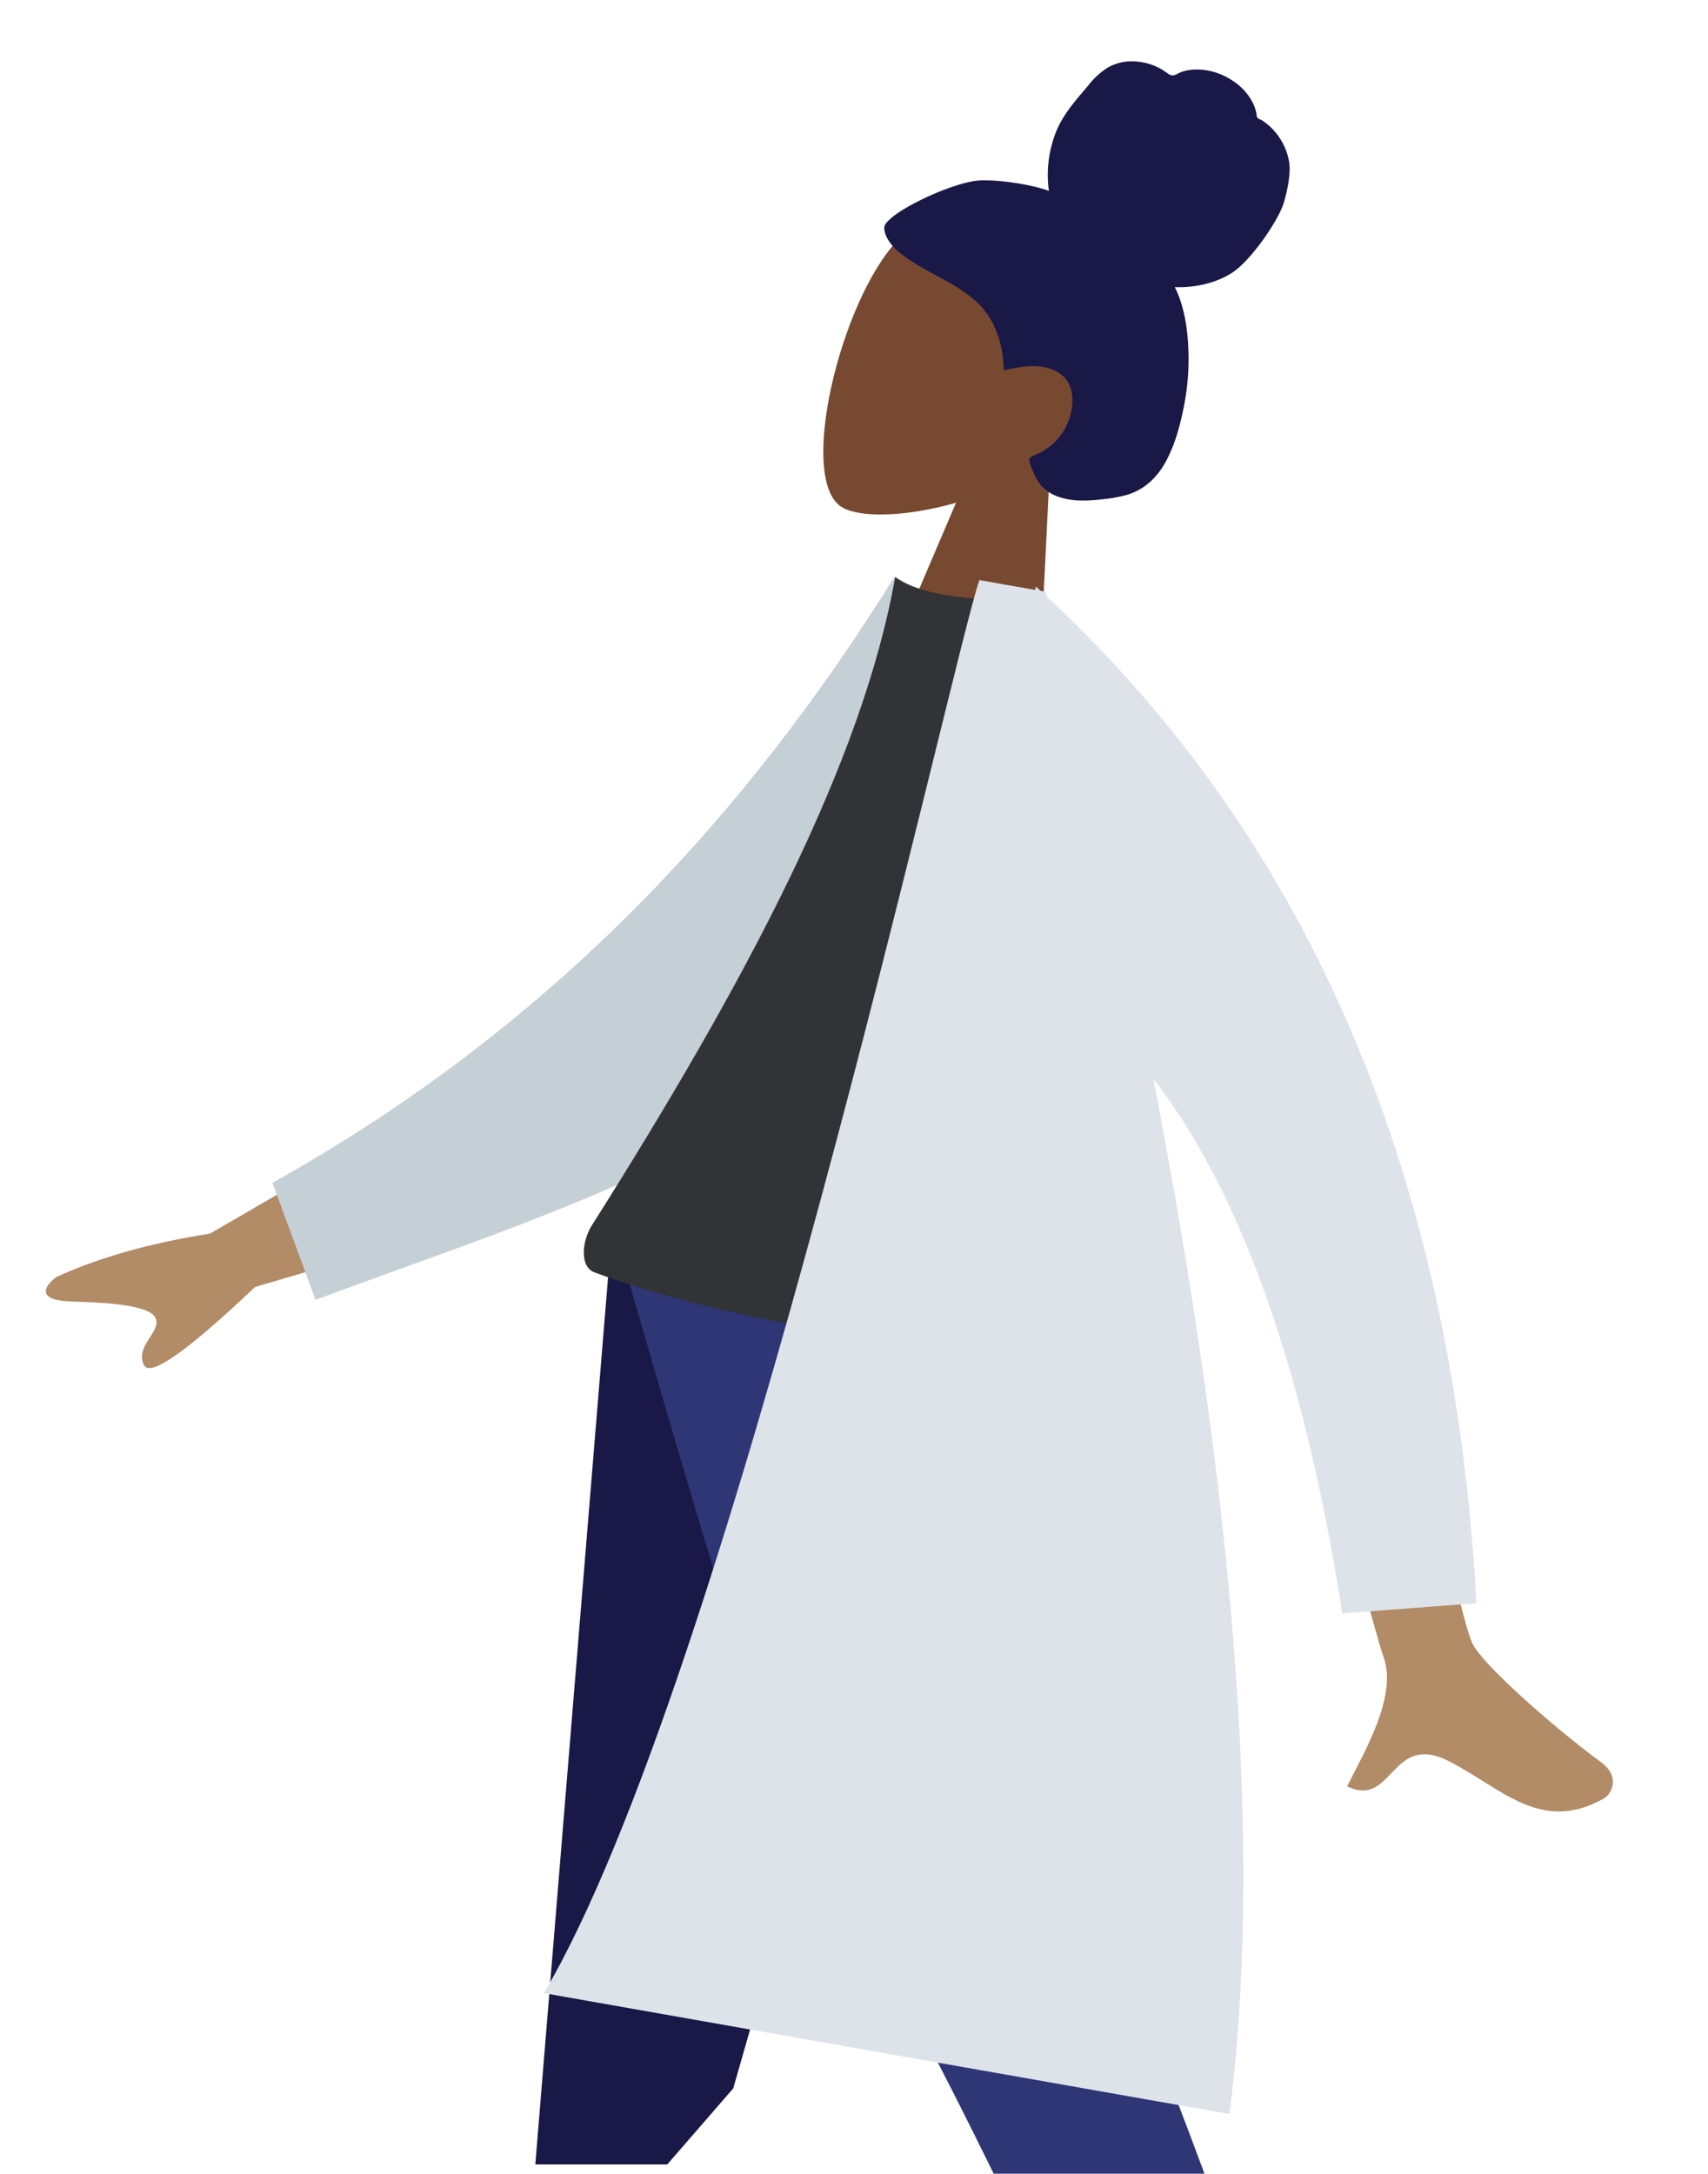 <svg xmlns="http://www.w3.org/2000/svg" width="601.216" height="765.121" viewBox="0 0 601.216 765.121">
  <defs>
    <style>
      .cls-1 {
        fill: #784931;
      }

      .cls-1, .cls-2, .cls-3, .cls-4, .cls-5, .cls-6, .cls-7 {
        fill-rule: evenodd;
      }

      .cls-2 {
        fill: #191847;
      }

      .cls-3 {
        fill: #2f3676;
      }

      .cls-4 {
        fill: #b28b67;
      }

      .cls-5 {
        fill: #c5cfd6;
      }

      .cls-6 {
        fill: #323337;
      }

      .cls-7 {
        fill: #dde3e9;
      }
    </style>
  </defs>
  <g id="Grupo_19" data-name="Grupo 19" transform="translate(-1146.318 -318.935)">
    <g id="humaaans_standing-17" data-name="humaaans/standing-17" transform="translate(1125.451 318)">
      <g id="humaaan-1" transform="translate(0 0)">
        <g id="Head_Front_Chongo" data-name="Head/Front/Chongo" transform="matrix(-0.966, -0.259, 0.259, -0.966, 420.848, 265.975)">
          <g id="Head" transform="translate(36.112 0)">
            <path id="Caminho_4" data-name="Caminho 4" class="cls-1" d="M19.889,91.881C8.8,104.786,1.289,120.6,2.544,138.322c3.615,51.06,75.326,39.827,89.275,14.057s12.292-91.139-5.737-95.745C78.893,54.8,63.577,59.3,47.989,68.608L57.773,0H0Z" transform="translate(0 0)"/>
          </g>
          <path id="hair" class="cls-2" d="M105.111,100.518c-7.894,2.386-19.354,3.2-24.175,2.648A40.881,40.881,0,0,1,83.88,124c-.862,6.864-3.957,12.709-6.819,18.834a25.736,25.736,0,0,1-5.043,7.79,17.272,17.272,0,0,1-8.159,4.345,22.024,22.024,0,0,1-9.4.007c-1.367-.285-2.593-.9-3.933-1.248-1.372-.353-2.038.5-3.034,1.354-2.4,2.062-5.92,3.08-8.958,3.444a23.293,23.293,0,0,1-10.194-1.211,19.972,19.972,0,0,1-8.489-5.393,14.1,14.1,0,0,1-2.544-3.864c-.246-.587-.287-.935-.878-1.15-.547-.2-1.186-.2-1.75-.394A21.947,21.947,0,0,1,2.022,135.139C.541,132.01-.161,126.5.031,120.327S5.848,98.042,11.109,92.165c4.7-5.245,11.6-8.707,18.26-10.222C24.948,76.934,22,70.674,19.828,64.308a85.628,85.628,0,0,1-4.368-21.422c-.513-6.956-.561-14.312,1.084-21.119,1.539-6.366,4.831-11.588,10.325-14.9a49.529,49.529,0,0,1,7.949-3.7,52.672,52.672,0,0,1,8.188-2.6c5.321-1.09,11.453-.9,15.552,3.3a28.972,28.972,0,0,1,4.18,5.264c.388.665.621,1.1.15,1.75a12.577,12.577,0,0,1-2.2,1.984,20.508,20.508,0,0,0-7.335,13.614c-.654,5.589.86,12.8,6.342,15.241,6.767,3.011,14.219-.445,20.234-3.667,2.556,8.942,7.8,16.993,16.033,21.095,9.1,4.538,19.55,5.069,28.905,8.962a17.272,17.272,0,0,1,6.716,4.233,8.616,8.616,0,0,1,1.929,3.127c.393,1.5-.582,2.759-1.338,3.929C128.176,85.6,113.005,98.133,105.111,100.518Z" transform="translate(0 79.928)"/>
        </g>
        <g id="Bottom_Standing_Skinny-Jeans" data-name="Bottom/Standing/Skinny-Jeans" transform="translate(74.969 430.945)">
          <path id="Leg" class="cls-2" d="M336.043,0,248.77,305.078,225.547,331.85H179.1L206.316,0Z" transform="translate(-44.772 0)"/>
          <path id="Leg-2" data-name="Leg" class="cls-3" d="M233.256,0c2.018,157.241,8.9,243,11.022,257.29s-17.736-89.658,44.24,77.82H214.324c-78.9-160.667-44.958-56.722-54.147-77.82S122.634,150.429,79.927,0Z" transform="translate(81.355)"/>
        </g>
        <g id="Body_Lab-Coat" data-name="Body/Lab-Coat" transform="translate(564.652 764.634) rotate(-170)">
          <path id="Skin" class="cls-4" d="M447.246,184.033l72.666-61.3q30.574-10.534,50.607-24.443c3.082-3.216,6.638-9.538-6.945-7.542s-27.956,3.485-30.167-1.018,5.665-10.622,1.416-16.609q-4.247-5.99-33.783,33.863L427.385,143.56ZM118.2,210.559l42.636-6.161Q92.188,56.187,87.23,47.634C79.793,34.8,88.54,12.454,91.959.622,74.679-4.342,80.2,22.223,58.348,15.6,38.405,9.549,21.948-4.162,2.2,12.143c-2.428,2-4.474,8.558,3.244,12.378C24.67,34.034,52.9,51.446,57.292,57.861Q66.27,70.985,118.2,210.559Z" transform="translate(0 120.166)"/>
          <path id="Coat-Back" class="cls-5" d="M0,260.3,25.56,271.26C69.025,185.64,129.782,104.433,225.085,39.689L206.391,0C124.2,38.987,47.076,68.112,11.029,134.251-1.071,156.449,1.593,232.629,0,260.3Z" transform="translate(273.712 244.371) rotate(-5)"/>
          <path id="Shirt" class="cls-6" d="M0,5.988q113.518-11.977,178.7,0c5.382.989,6.233,9.96,3.736,16.047-38.881,94.8-65.543,177.518-65.543,243.364q-10.7-5.369-37.456-1.609C31.5,195.934,9.466,118.077,0,5.988Z" transform="translate(205.662 246.974)"/>
          <path id="Coat-Front" class="cls-7" d="M214.859,516.451h19.978C239.489,489.228,254.16,120.589,299.452,0H54.385c5.313,110.471,47.224,243.173,89.679,354.218Q87.752,302.942,45.9,180.45L0,192.174Q51.2,411.7,210.519,514.872q.343.793.687,1.579h1.767q.977.623,1.958,1.242Z" transform="translate(58.323 0)"/>
        </g>
      </g>
    </g>
  </g>
</svg>

